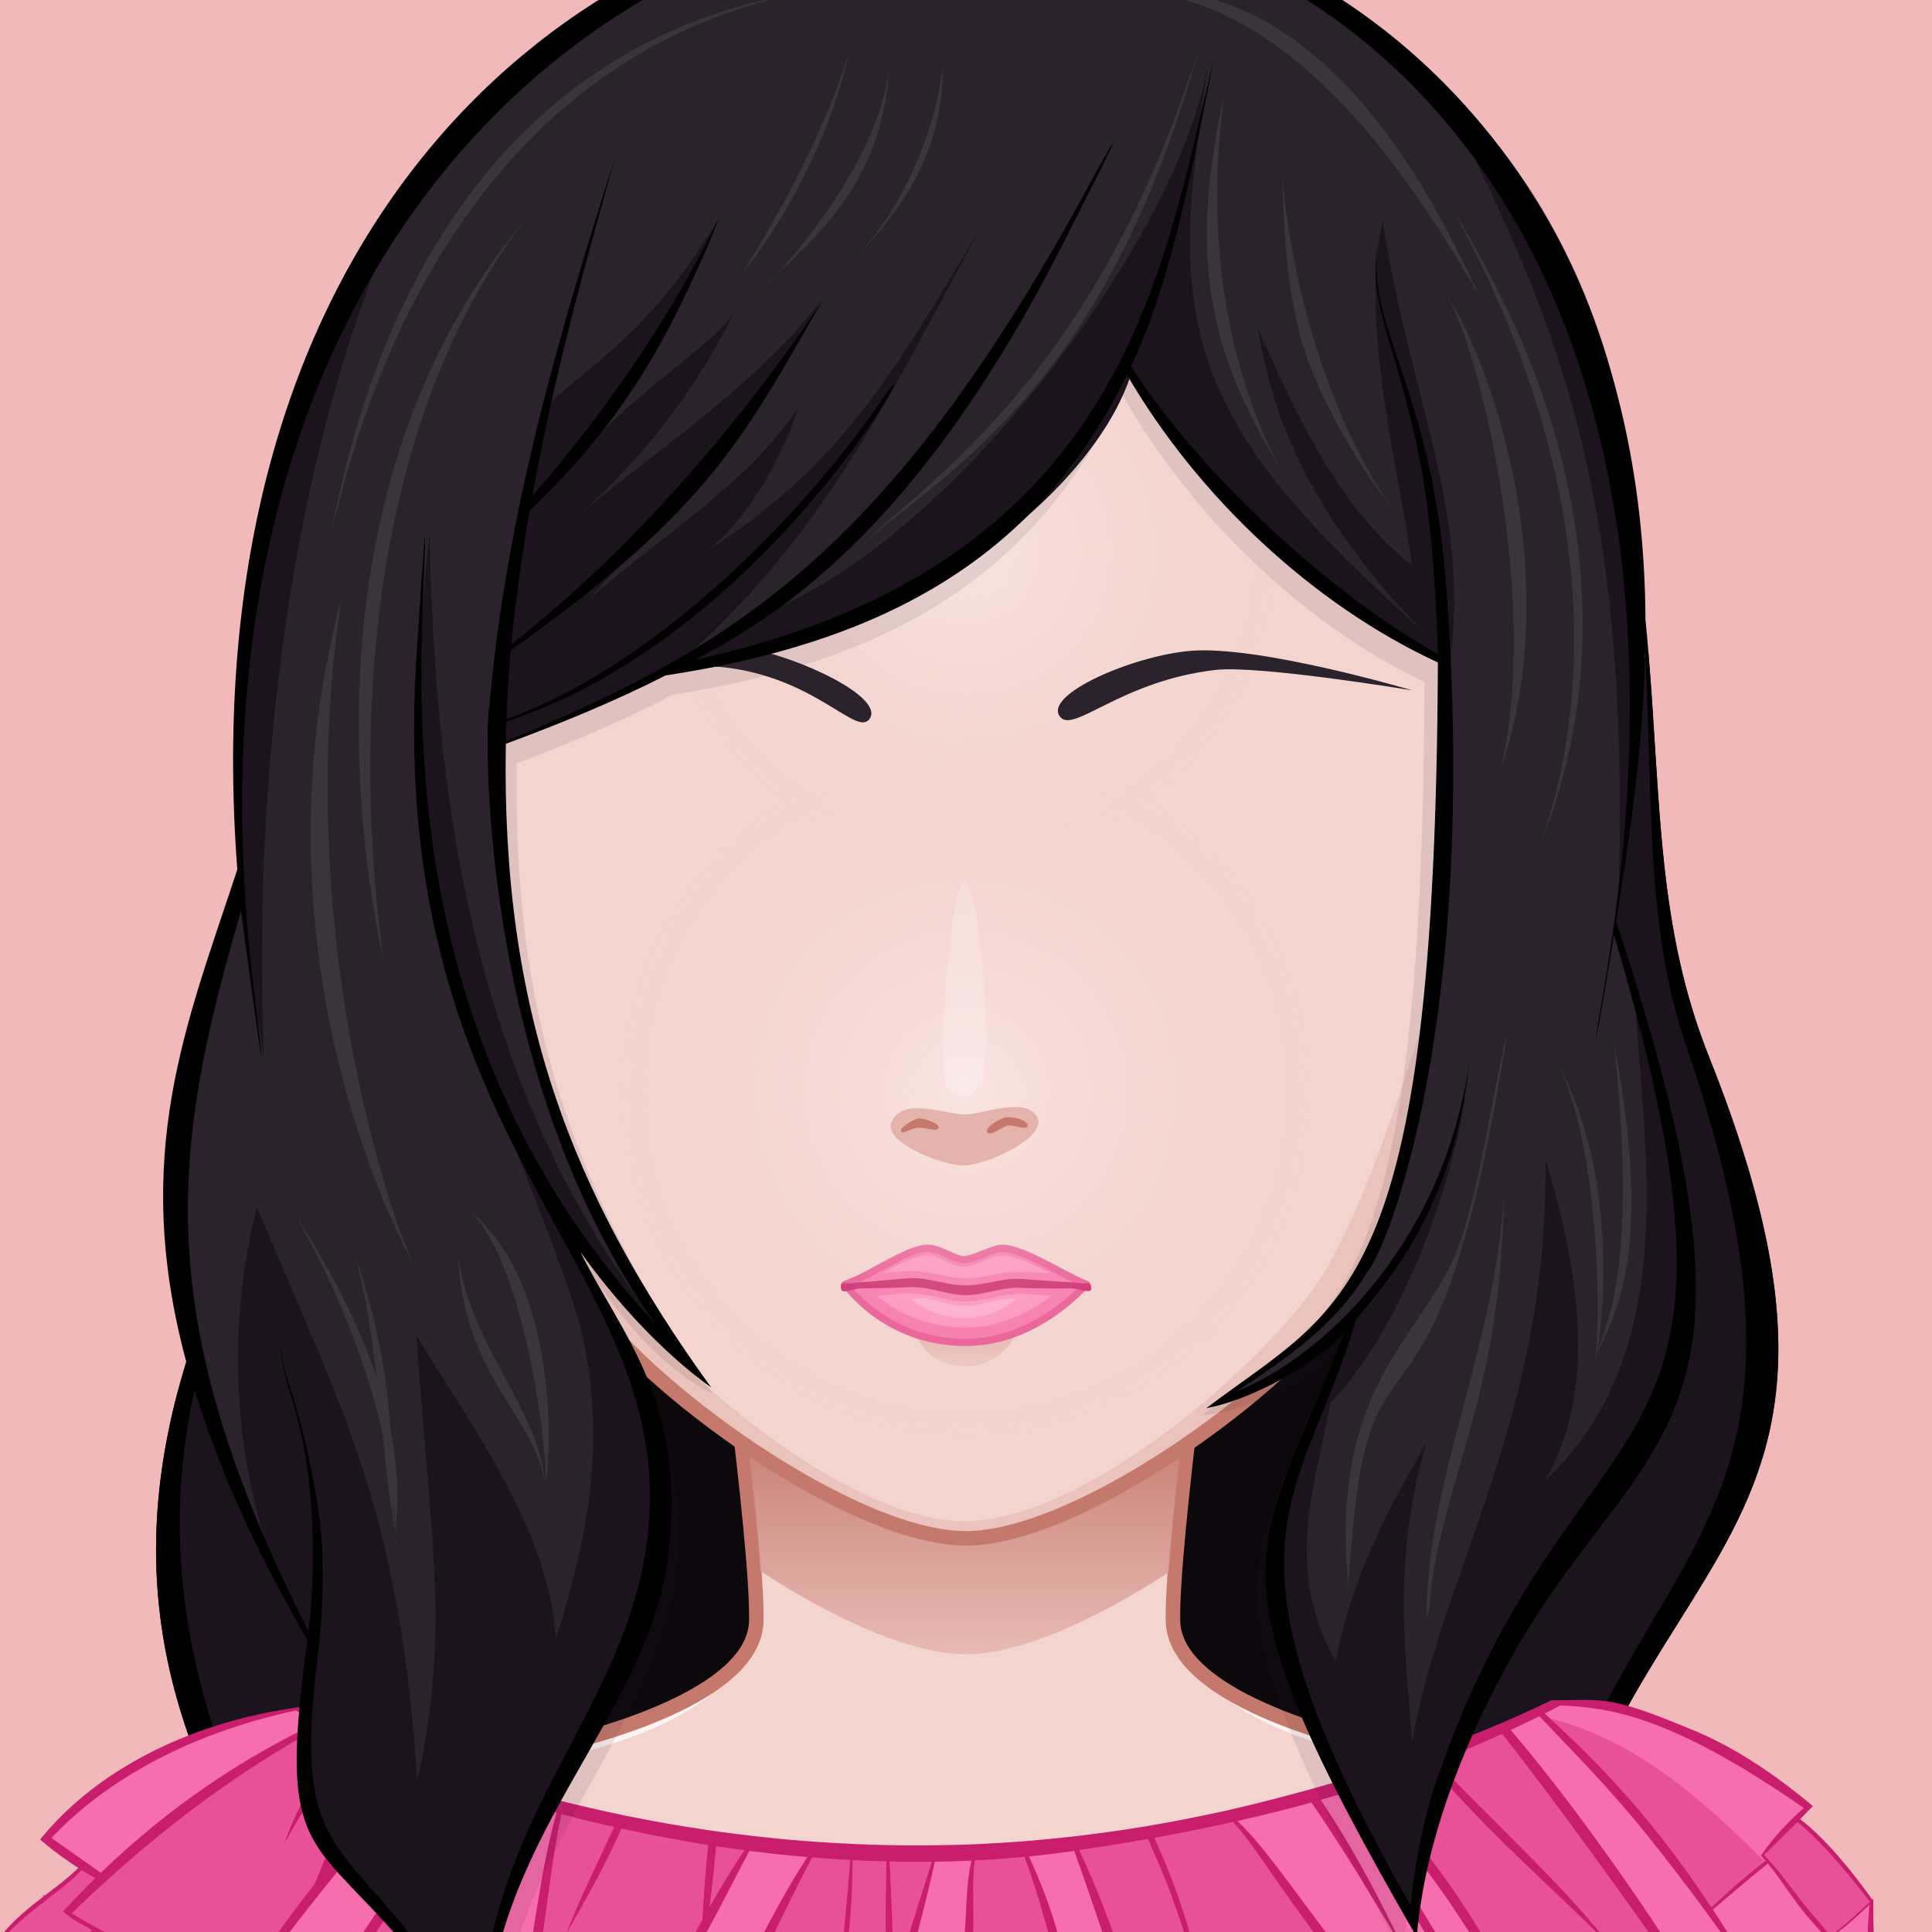 <?xml version="1.0" encoding="UTF-8" standalone="no"?>
<!DOCTYPE svg PUBLIC "-//W3C//DTD SVG 1.1//EN" "http://www.w3.org/Graphics/SVG/1.1/DTD/svg11.dtd">
<svg width="100%" height="100%" viewBox="0 0 3334 3334" version="1.1" xmlns="http://www.w3.org/2000/svg" xmlns:xlink="http://www.w3.org/1999/xlink" xml:space="preserve" xmlns:serif="http://www.serif.com/" style="fill-rule:evenodd;clip-rule:evenodd;">
    <rect x="0" y="0" width="3334" height="3334" fill="#808080" stroke="none"/>
    <g transform="matrix(5.556,0,0,5.556,0,0)">
        <g id="svga-group-wrapper" transform="matrix(3,0,0,3,0,0)">
            <g id="svga-group-backs-single">
                <rect id="SvgjsPath3708" x="-25" y="-25" width="250" height="250" style="fill:rgb(241,185,185);fill-rule:nonzero;"/>
            </g>
            <g id="svga-group-humanwrap-move">
                <g id="svga-group-humanwrap">
                    <g id="svga-group-hair-back-move">
                        <g id="svga-group-hair-back">
                            <path id="SvgjsPath3661" d="M41.279,215.266C41.246,215.222 41.216,215.172 41.184,215.126C45.056,213.708 149.168,222.526 156.215,221.449C156.214,221.557 156.208,221.666 156.208,221.774C156.49,221.71 156.448,221.699 156.462,221.415C156.721,221.383 157.513,221.248 156.489,220.958C159.974,157.491 200.043,167.625 177.018,109.615C171.57,96.079 171.976,83.355 170.661,67.498C168.821,69.295 169.423,78.604 167.172,95.823C184.25,149.349 169.586,147.069 155.669,172.695C151.065,181.162 147.374,189.79 146.578,199.345C123.905,160.137 130.528,161.017 139.597,137.267C138.037,139.468 131.699,144.183 125.888,145.292C140.099,134.495 148.571,134.461 148.868,68.584C135.837,62.554 123.982,51.345 116.668,38.784C107.192,58.434 90.387,66.659 68.918,69.924C63.568,72.644 57.998,74.924 52.368,77.004C51.892,104.683 59.121,123.583 73.628,143.644C68.537,139.999 63.334,133.995 59.668,128.886C64.068,137.697 70.612,144.99 68.828,160.753C66.856,178.066 50.199,189.858 50.199,212.125C33.935,186.737 28.447,197.492 32.22,169.813C26.043,159.007 23.04,151.671 20.54,143.834C19.935,143.829 18.962,143.972 18.407,144.038C11.333,170.695 21.465,190.498 41.279,215.266Z" style="fill:rgb(27,20,28);fill-rule:nonzero;"/>
                            <rect id="SvgjsPath3662" x="52.489" y="97.24" width="90" height="130.607" style="fill:rgb(12,8,12);fill-rule:nonzero;"/>
                            <path id="SvgjsPath3663" d="M156.49,220.958C159.975,157.491 200.044,167.625 177.019,109.615C172.702,98.889 172.061,88.669 171.327,77L170.686,77C171.028,88.384 171.226,98.512 174.569,108.266C195.515,169.666 156.902,157.115 156.226,220.901C151.803,220.299 45.112,213.657 41.184,215.126C27.123,194.459 16.735,174.295 18.901,151.754C18.233,151.16 17.673,150.457 17.142,149.726C12.856,173.588 22.899,192.292 41.279,215.267C41.246,215.223 41.216,215.173 41.184,215.127C45.056,213.709 149.168,222.527 156.215,221.45C156.214,221.558 156.208,221.667 156.208,221.775C156.49,221.711 156.448,221.7 156.462,221.416C156.722,221.383 157.514,221.248 156.49,220.958Z" style="fill-rule:nonzero;"/>
                        </g>
                    </g>
                    <g id="svga-group-humanbody-single">
                        <path id="SvgjsPath2780" d="M190.858,199.866C184.85,189.708 177.384,187.893 171.23,185.93C164.907,183.914 151.884,182.752 144.781,181.33C137.921,179.957 121.628,175.541 121.442,167.842C121.25,159.776 125.733,127.752 125.733,127.752L74.005,127.752C74.005,127.752 78.492,159.775 78.299,167.842C78.115,175.541 61.819,179.957 54.958,181.33C47.854,182.752 34.833,183.914 28.51,185.93C22.354,187.893 14.886,189.707 8.878,199.866C5.234,206.026 2.87,215.999 2.87,226.999L196.87,226.999C196.869,215.999 194.509,206.026 190.858,199.866Z" style="fill:rgb(243,212,207);fill-rule:nonzero;"/>
                        <path id="SvgjsPath2781" d="M121.442,167.843C123.937,178.772 139.607,181.541 147.735,183.168C169.644,187.547 181.507,188.302 190.032,202.707C192.935,207.623 195.491,218.571 195.994,226.86C197.829,227.151 196.525,209.428 190.858,199.866C181.116,183.394 161.769,184.731 144.781,181.331C137.921,179.958 121.628,175.542 121.442,167.843ZM78.558,167.843C78.372,175.542 62.079,179.958 55.219,181.331C38.231,184.731 18.884,183.394 9.142,199.866C3.475,209.429 2.171,227.151 4.006,226.86C4.509,218.571 7.065,207.623 9.968,202.707C18.492,188.302 30.356,187.547 52.265,183.168C60.393,181.541 76.063,178.771 78.558,167.843Z" style="fill:rgb(255,244,243);fill-rule:nonzero;"/>
                        <path id="SvgjsPath2782" d="M51.206,189.513C51.206,189.513 79.847,189.812 84.679,191.398C86.993,192.156 93.051,197.031 93.051,197.031C93.051,197.031 86.495,193.861 84.393,193.273C79.51,191.909 51.206,189.513 51.206,189.513ZM99.795,199.999C101.848,199.958 107.682,196.2 107.682,196.2C107.682,196.2 102.108,198.259 100.34,198.36C98.849,198.446 93.974,197.122 93.974,197.122C93.974,197.122 98.112,200.032 99.795,199.999ZM117.008,192.757C123.758,190.939 146.794,189.527 146.794,189.527C146.794,189.527 123.003,189.011 116.284,191.252C114.032,192.004 108.722,196.412 108.722,196.412C108.722,196.412 114.786,193.354 117.008,192.757Z" style="fill:rgb(228,179,171);fill-rule:nonzero;"/>
                        <path id="SvgjsPath2783" d="M190.858,199.866C181.117,183.395 161.736,184.724 144.781,181.331C137.921,179.958 121.628,175.542 121.442,167.843C121.25,159.777 125.733,127.753 125.733,127.753L74.005,127.753C74.005,127.753 78.492,159.776 78.299,167.843C78.115,175.542 61.819,179.958 54.958,181.331C47.854,182.753 34.833,183.915 28.51,185.931C22.354,187.894 14.886,189.708 8.878,199.867C5.234,206.027 2.87,216 2.87,227L196.87,227C196.869,215.999 194.509,206.026 190.858,199.866Z" style="fill:none;fill-rule:nonzero;stroke:rgb(197,121,109);stroke-width:1.5px;"/>
                    </g>
                    <g id="svga-group-chinshadow-single">
                        <path id="SvgjsPath3628" d="M100.021,171.27C105.628,171.261 113.551,167.643 120.988,162.792C121.473,155.952 122.744,145.451 123.746,137.694C109.774,135.869 89.918,135.909 76.005,137.795C77,145.497 78.254,155.86 78.744,162.672C86.278,167.593 94.344,171.279 100.021,171.27Z" style="fill:url(#_Linear1);fill-rule:nonzero;"/>
                    </g>
                    <g id="svga-group-clothes-single">
                        <path id="SvgjsPath3682" d="M103.441,229.899C85.108,229.899 66.736,229.36 48.446,228.121C33.243,227.09 18.068,225.698 2.869,224.608C2.474,225.17 2.53,223.674 2.511,223.366C2.448,222.347 2.407,221.326 2.403,220.305C2.394,218.247 2.528,216.175 2.977,214.162C3.389,212.319 4.15,210.585 4.799,208.818C4.852,208.674 3.081,207.716 2.799,207.56C3.526,206.288 4.469,205.104 5.396,203.976C3.64,202.849 1.849,201.713 0.15,200.5C2.505,197.685 5.752,195.988 8.264,193.369C7.239,192.706 6.234,192.01 5.279,191.249C5.03,191.051 4.785,190.849 4.54,190.645C4.142,190.315 4.465,190.21 4.756,189.886C5.181,189.387 5.623,188.902 6.081,188.432C7.777,186.69 9.68,185.153 11.707,183.812C16.124,180.893 21.125,178.894 26.275,177.708C27.587,177.405 28.911,177.156 30.243,176.959C30.704,176.879 31.168,176.769 31.594,176.884C32.125,177.028 32.682,177.435 33.18,177.674C35.297,178.695 37.445,179.647 39.622,180.533C44.258,182.421 49.005,184.024 53.816,185.402C74.45,191.31 96.344,192.707 117.544,189.359C128.09,187.694 138.504,184.89 148.531,181.24C151.305,180.229 154.051,179.128 156.75,177.93C157.763,177.481 158.771,177.02 159.77,176.541C160.514,176.185 160.956,176.132 161.781,176.12C163.349,176.099 164.929,176.026 166.487,176.261C168.108,176.504 169.675,177.035 171.206,177.604C177.205,179.828 182.681,182.797 187.546,186.996C187.115,187.454 186.676,187.909 186.223,188.346C188.136,189.803 189.769,191.612 191.285,193.467C192.164,194.544 192.979,195.663 193.802,196.782C194.123,197.22 193.851,198.786 193.869,199.355C193.969,202.416 194.801,205.041 195.904,207.87C196.674,209.843 197.345,211.849 197.665,213.95C198.101,216.809 197.735,219.539 197.419,222.385C197.295,223.499 197.206,224.616 197.11,225.733C197.088,225.989 197.066,226.245 197.039,226.501C196.156,226.501 195.271,226.537 194.389,226.554C189.457,226.644 184.525,226.748 179.594,226.898C166.21,227.303 152.851,228.156 139.462,228.501C132.555,228.679 125.647,228.844 118.747,229.226C113.639,229.509 108.56,229.899 103.441,229.899Z" style="fill:rgb(247,110,174);fill-rule:nonzero;"/>
                        <path id="SvgjsPath3683" d="M77.072,191.553C75.777,193.455 74.598,195.435 73.46,197.431C73.747,195.348 73.956,193.246 74.153,191.145C75.123,191.296 76.092,191.433 77.072,191.553ZM63.583,189.148C61.869,192.848 60.029,196.507 58.584,200.293C60.613,196.746 62.69,193.105 64.344,189.32C67.293,189.974 70.292,190.546 73.32,191.02C73.033,193.597 72.856,196.194 72.707,198.781C71.757,200.464 70.827,202.155 69.867,203.822C66.244,210.088 65.056,214.984 64.205,218.596C62.58,218.445 61.236,218.273 60.505,218.16C55.952,217.456 54.031,216.667 52.754,215.991C53.911,211.731 54.981,207.444 55.743,203.095C56.634,198.028 57.059,192.847 58.127,187.815C59.92,188.301 61.742,188.749 63.583,189.148ZM43.154,182.938C40.432,185.459 38.64,187.646 34.107,193.179C35.532,189.862 37.423,185.735 39.897,181.608C40.966,182.064 42.045,182.513 43.154,182.938ZM187.52,189.909C187.532,189.919 187.548,189.936 187.569,189.958C189.638,191.934 191.826,194.589 193.588,196.889L193.588,196.909C191.953,198.364 190.649,199.732 189.49,200.351C188.816,199.553 188.124,198.763 187.431,197.953C185.987,196.271 184.778,194.371 183.284,192.735C183.205,192.648 183.124,192.552 183.046,192.467C182.907,192.325 182.771,192.182 182.629,192.049C183.354,191.365 184.056,190.67 184.76,189.975C184.876,189.863 184.985,189.748 185.094,189.635C185.432,189.31 185.758,188.977 186.085,188.645C186.55,189.016 187.024,189.443 187.52,189.909ZM173.05,206.446C174.319,208.27 176.307,210.6 178.197,212.731C176.027,213.909 174.564,214.907 173.563,215.584C172.089,213.757 170.307,211.752 167.466,208.328C167.615,208.252 167.764,208.177 167.911,208.099C169.593,207.198 170.751,206.237 172.267,205.247C172.473,205.6 172.719,205.988 173.019,206.398C173.021,206.407 173.029,206.426 173.05,206.446ZM163.229,180.506C168.12,185.307 172.355,190.168 177.185,197.477C178.384,196.338 179.623,195.234 180.898,194.162C181.486,193.671 182.09,193.189 182.712,192.725C176.162,186.246 169.389,180.17 160.488,177.921C161.277,178.646 162.18,179.49 163.229,180.506ZM148.026,182.634C154.165,190.031 163.418,197.867 166.911,201.748C162.872,196.127 154.568,188.626 148.699,182.378C151.017,181.493 153.284,180.542 155.522,179.518C161.606,187.218 169.696,198.611 173.513,204.069C173.02,204.315 172.573,204.555 172.146,204.8C172.116,204.821 172.089,204.837 172.06,204.858C170.653,205.706 169.466,206.645 167.358,207.815C167.287,207.852 167.21,207.891 167.14,207.93C167.07,207.968 167.011,207.995 166.952,208.026C165.471,208.794 163.973,209.269 162.299,209.63C161.508,209.791 160.707,209.964 159.914,210.183C156.52,205.695 153.857,200.656 150.701,196.014C148.682,193.036 146.327,190.232 144.444,187.18C143.909,186.305 143.386,185.383 142.811,184.491C144.574,183.909 146.317,183.29 148.026,182.634ZM118.851,190.394C120.74,194.749 121.512,196.29 124.533,206.322C124.038,203.84 123.602,201.358 122.84,198.943C121.918,196.044 121.058,193.665 119.516,190.281C122.285,189.775 125.008,189.235 127.669,188.637C130.076,191.327 131.952,194.72 137.31,201.795C140.031,205.344 142.744,208.909 145.049,212.702C143.883,213.319 142.665,213.843 141.395,214.156C122.772,219.642 129.828,217.636 121.385,219.197C121.237,219.223 121.038,219.254 120.82,219.282C120.237,216.391 119.307,212.731 117.388,206.53C115.081,199.103 113.22,194.693 111.737,191.544C114.148,191.192 116.515,190.812 118.851,190.394ZM106.074,192.247C107.793,197.031 109.12,201.946 110.109,206.939C110.745,210.21 111.29,213.491 111.862,216.761C112.109,218.178 112.339,219.615 112.654,221.032C107.724,221.85 102.43,221.109 99.123,221.062C99.193,218.779 99.174,218.255 99.312,216.914C99.618,213.872 99.796,210.801 100.114,207.748C100.431,204.57 100.828,201.397 100.785,198.201C100.756,196.328 100.698,194.453 100.924,192.62C102.649,192.535 104.372,192.409 106.074,192.247ZM96.463,192.752C95.145,197.013 93.73,201.254 92.492,205.542C92.472,201.263 92.345,196.993 92.106,192.723C93.562,192.761 95.017,192.771 96.463,192.752ZM88.019,192.571C87.623,197.783 87.03,202.965 86.694,208.185C87.891,201.329 88.287,197.211 88.266,192.592C89.436,192.647 90.602,192.696 91.771,192.712C91.641,197.753 91.671,202.802 91.85,207.841L91.85,207.851C90.385,213.29 90.078,217.066 90.009,220.347C87.208,220.851 84.346,221.088 81.497,221.25C75.627,221.583 73.509,221.078 71.273,220.897C71.42,220.393 71.589,219.891 71.757,219.384C71.798,219.262 71.847,219.128 71.886,219.005C73.677,213.718 76.033,208.362 77.457,205.53C81.082,198.361 82.773,194.691 84.099,192.302C85.406,192.421 86.713,192.504 88.019,192.571ZM52.101,186.085C51.26,189.08 50.33,193.446 47.687,201.453C46.549,204.885 45.47,208.3 44.55,211.799C44.332,212.635 44.223,213.501 44.174,214.376C42.185,213.596 40.235,212.75 38.285,211.876C37.067,211.295 36.048,210.789 35.197,210.354C35.147,210.326 35.088,210.296 35.038,210.267C34.078,209.775 33.327,209.356 32.712,209.033C34.909,205.893 37.364,202.357 39.482,199.258C42.699,194.57 45.47,189.578 48.915,185.052C49.963,185.4 51.022,185.754 52.101,186.085ZM33.762,211.515C31.901,213.672 30.505,216.83 28.991,219.929C26.545,219.14 24.08,218.398 21.646,217.572C21.813,217.275 21.981,216.992 22.151,216.695C22.349,216.355 22.547,216.003 22.744,215.64C22.754,215.613 22.764,215.584 22.785,215.556C23.981,213.368 25.19,210.963 26.448,209.212C27.744,209.839 29.168,210.383 30.605,210.811C30.842,210.877 31.089,210.943 31.328,211.01C31.396,210.906 31.476,210.801 31.546,210.697C31.872,210.24 32.198,209.764 32.536,209.28C32.991,209.565 33.475,209.87 33.98,210.183C34.179,210.307 34.396,210.45 34.653,210.591C34.415,210.82 34.178,211.056 33.962,211.305C33.889,211.37 33.83,211.447 33.762,211.515ZM35.532,179.629C33.049,183.187 30.792,186.953 29.397,190.946C31.495,187.179 33.86,183.576 36.019,179.857C37.127,180.39 38.266,180.903 39.425,181.399C37.384,184.375 35.237,188.388 32.565,195.082C29.921,198.401 27.428,201.862 25.27,205.506C21.687,204.297 16.481,202.461 15.789,202.203C14.214,201.69 12.076,200.673 10.197,199.675C10.107,199.627 10.029,199.579 9.938,199.542C8.979,199.02 8.108,198.516 7.436,198.088C8.535,197.023 9.643,195.975 10.772,194.959C10.94,194.798 11.117,194.637 11.295,194.484C17.918,188.493 24.994,183.233 33.456,178.592C34.126,178.944 34.82,179.288 35.532,179.629ZM3.257,202.271C3.137,202.195 3.009,202.109 2.89,202.034C2.068,201.504 1.247,200.988 0.455,200.521C1.821,199.02 3.435,197.774 4.949,196.603C4.979,196.577 5.019,196.556 5.049,196.518C6.336,195.539 7.552,194.598 8.453,193.608C8.919,193.895 9.393,194.178 9.859,194.454C8.82,195.473 7.78,196.539 6.761,197.641C6.672,197.727 6.592,197.814 6.513,197.908C6.711,198.079 6.919,198.24 7.127,198.393C7.434,198.63 7.761,198.84 8.087,199.021C8.571,199.278 9.047,199.554 9.513,199.838C8.008,200.941 6.603,202.385 5.444,203.767C4.732,203.27 3.998,202.768 3.257,202.271ZM3.108,207.55C3.811,206.54 4.663,205.38 5.602,204.23C5.672,204.153 5.731,204.08 5.79,204.001C7.007,202.547 8.373,201.11 9.79,199.998C10.799,200.598 11.809,201.204 12.906,201.699C14.65,202.47 16.421,203.154 18.232,203.781C20.429,204.544 22.725,205.312 25.05,205.865C24.715,206.446 24.389,207.025 24.071,207.615C24.033,207.673 24.003,207.728 23.972,207.785C24.09,207.862 24.209,207.947 24.329,208.025C24.892,208.395 25.516,208.746 26.179,209.079C24.883,210.725 23.635,213.045 22.428,215.44C18.776,214.27 15.124,213.072 11.601,211.599C9.719,210.771 7.84,209.983 6.018,209.032C5.92,208.985 5.573,208.803 5.088,208.555C5.326,207.615 5.503,206.664 5.602,205.694C5.414,206.625 5.137,207.528 4.831,208.423C4.336,208.156 3.722,207.852 3.108,207.55Z" style="fill:rgb(232,80,151);fill-rule:nonzero;"/>
                        <path id="SvgjsPath3684" d="M194.201,202.214C193.972,200.617 193.934,198.99 193.944,197.364L193.944,196.832C193.944,196.822 193.954,196.822 193.954,196.822C193.944,196.746 193.944,196.67 193.954,196.594C193.913,196.622 193.874,196.651 193.845,196.679C193.775,196.584 193.704,196.489 193.636,196.385C191.993,194.093 189.974,191.601 188.015,189.747C188.044,189.727 188.074,189.708 188.105,189.699C188.074,189.708 188.034,189.718 188.004,189.738C187.449,189.216 186.904,188.748 186.373,188.339C186.658,188.064 186.936,187.778 187.192,187.493C187.37,187.322 187.531,187.162 187.687,186.989C187.568,186.884 187.449,186.791 187.332,186.686C183.807,183.785 180.025,181.169 175.791,179.332C167.765,175.978 166.575,175.938 162.559,176.014C161.973,176.014 161.33,176.035 160.598,176.035C160.301,176.177 159.994,176.328 159.688,176.471C159.519,176.548 159.352,176.632 159.183,176.719C159.024,176.785 158.866,176.862 158.698,176.937C157.719,177.394 156.719,177.84 155.69,178.289C155.402,178.403 155.124,178.525 154.836,178.648C152.611,179.589 150.275,180.514 147.801,181.398C147.601,181.472 147.405,181.548 147.197,181.617C145.545,182.207 143.833,182.786 142.06,183.347C141.904,183.404 141.745,183.451 141.586,183.498C140.693,183.784 139.775,184.06 138.843,184.335C138.711,184.373 138.588,184.411 138.457,184.45C137.637,184.697 136.792,184.934 135.943,185.173C135.625,185.267 135.299,185.352 134.972,185.439C133.379,185.876 131.733,186.303 130.055,186.722C129.014,186.977 127.967,187.227 126.913,187.464C126.818,187.483 126.718,187.511 126.61,187.531C124.064,188.09 121.501,188.594 118.93,189.031C118.72,189.07 118.509,189.098 118.303,189.136C115.899,189.528 113.473,189.867 111.047,190.143C110.931,190.156 110.813,190.173 110.692,190.181C109.06,190.365 107.42,190.514 105.773,190.649C105.676,190.657 105.585,190.668 105.488,190.668C104.071,190.772 102.656,190.858 101.231,190.924C101.161,190.924 101.103,190.933 101.035,190.933C99.738,190.993 98.45,191.029 97.154,191.037C97.093,191.049 97.036,191.049 96.975,191.037C96.598,191.049 96.222,191.058 95.846,191.058C94.55,191.067 93.274,191.058 91.997,191.028L91.818,191.028C90.611,191.002 89.422,190.963 88.245,190.906C88.205,190.906 88.166,190.906 88.126,190.897C87.097,190.858 86.077,190.793 85.059,190.723C84.95,190.723 84.84,190.714 84.731,190.704L84.722,190.704C82.593,190.56 80.506,190.374 78.458,190.134C78.337,190.125 78.21,190.116 78.091,190.097C76.816,189.955 75.548,189.793 74.3,189.621C74.032,189.584 73.766,189.545 73.498,189.505C70.53,189.069 67.649,188.565 64.887,188.005C64.651,187.957 64.402,187.901 64.166,187.852C62.186,187.444 60.275,186.998 58.414,186.531C58.277,186.493 58.137,186.465 57.999,186.427C56.237,185.979 54.525,185.514 52.882,185.029C52.732,184.992 52.594,184.945 52.446,184.906C51.506,184.631 50.586,184.345 49.684,184.06C49.537,184.013 49.388,183.964 49.249,183.915C47.617,183.393 46.042,182.859 44.548,182.318C44.38,182.253 44.212,182.196 44.043,182.128C42.787,181.673 41.568,181.206 40.411,180.749C40.273,180.692 40.134,180.635 39.995,180.578C38.748,180.075 37.57,179.571 36.451,179.087C36.313,179.021 36.175,178.961 36.046,178.903C35.452,178.638 34.887,178.372 34.334,178.114C34.165,178.041 33.996,177.964 33.839,177.88C33.107,177.534 32.413,177.194 31.76,176.861C31.651,176.803 31.543,176.744 31.435,176.688C31.028,176.737 30.622,176.792 30.227,176.861C19.042,178.516 10.036,183.526 4.68,189.82C4.492,190.029 4.315,190.239 4.157,190.448C4.335,190.61 4.532,190.771 4.731,190.932C5.72,191.76 6.889,192.597 8.106,193.386C7.194,194.321 5.948,195.24 4.622,196.259C4.533,196.21 4.464,196.182 4.444,196.182C4.404,196.182 4.454,196.259 4.523,196.335C3.019,197.485 1.425,198.77 0.148,200.348C0.099,200.404 0.049,200.461 -0,200.518C0.089,200.576 0.177,200.641 0.277,200.71C0.98,201.164 1.802,201.717 2.673,202.297C2.782,202.372 2.89,202.45 3.009,202.515C3.731,203.01 4.492,203.513 5.246,203.998C4.345,205.092 3.602,206.13 3.098,206.909C2.988,207.071 2.89,207.232 2.791,207.384C2.74,207.451 2.702,207.526 2.662,207.594C2.761,207.652 2.859,207.718 2.959,207.765C3.573,208.135 4.176,208.507 4.69,208.821C4.315,209.837 3.908,210.844 3.542,211.884C2.078,215.791 2.176,220.43 2.502,224.682C2.502,224.74 2.513,224.787 2.523,224.844L2.978,224.844C2.969,224.801 2.969,224.757 2.969,224.714C20.776,225.964 51.184,228.91 72.38,229.428C124.806,230.693 98.807,229.589 137.515,228.649C171.446,227.81 161.242,227.229 196.722,226.612C196.852,226.601 196.991,226.601 197.129,226.601C197.129,226.538 197.138,226.47 197.148,226.402C197.316,224.558 197.435,222.703 197.712,220.859C199.12,211.467 194.934,207.283 194.201,202.214ZM187.52,189.909C187.532,189.919 187.548,189.936 187.569,189.958C189.638,191.934 191.826,194.589 193.588,196.889L193.588,196.909C191.953,198.364 190.649,199.732 189.49,200.351C188.816,199.553 188.124,198.763 187.431,197.953C185.987,196.271 184.778,194.371 183.284,192.735C183.205,192.648 183.124,192.552 183.046,192.467C182.907,192.325 182.771,192.182 182.629,192.049C183.354,191.365 184.056,190.67 184.76,189.975C184.876,189.863 184.985,189.748 185.094,189.635C185.432,189.31 185.758,188.977 186.085,188.645C186.55,189.016 187.024,189.443 187.52,189.909ZM182.253,206.986C183.474,208.098 185.065,209.698 186.332,211.238C184.471,212.837 182.769,214.489 180.61,214.994C180.007,214.252 179.374,213.501 178.741,212.759C178.67,212.683 178.613,212.616 178.551,212.541C176.591,210.267 174.632,208.099 173.317,206.426C173.306,206.416 173.296,206.407 173.296,206.399C172.94,205.951 172.635,205.533 172.389,205.171C172.793,204.904 173.229,204.628 173.712,204.353C174.158,204.991 174.545,205.542 174.852,205.981C174.88,206.038 174.921,206.093 174.961,206.142C175.149,206.065 175.337,205.997 175.517,205.941C175.536,205.933 175.566,205.933 175.583,205.924C177.88,205.199 179.386,204.429 180.722,203.557C180.789,203.516 180.86,203.469 180.92,203.42C180.878,203.356 180.847,203.298 180.809,203.243C179.604,201.235 178.454,199.399 177.335,197.697C178.614,196.623 179.89,195.539 181.167,194.453C181.779,193.951 182.403,193.437 183.035,192.932C184.514,194.74 185.728,196.813 187.254,198.562C187.848,199.237 188.441,199.902 189.024,200.568C189.045,200.588 189.054,200.607 189.074,200.617C189.589,201.204 190.095,201.785 190.578,202.384C187.907,204.039 185.011,205.276 182.264,206.844C182.238,206.874 182.196,206.891 182.157,206.912C182.184,206.939 182.215,206.97 182.253,206.986ZM173.05,206.446C174.319,208.27 176.307,210.6 178.197,212.731C176.027,213.909 174.564,214.907 173.563,215.584C172.089,213.757 170.307,211.752 167.466,208.328C167.615,208.252 167.764,208.177 167.911,208.099C169.593,207.198 170.751,206.237 172.267,205.247C172.473,205.6 172.719,205.988 173.019,206.398C173.021,206.407 173.029,206.426 173.05,206.446ZM161.537,176.569C166.458,176.787 172.781,177.48 186.759,187.188C186.459,187.437 186.164,187.704 185.877,187.988C185.78,188.064 185.678,188.161 185.589,188.265C185.233,188.596 184.887,188.95 184.562,189.309C184.453,189.414 184.352,189.53 184.265,189.634C183.618,190.344 183.017,191.098 182.461,191.897C182.402,191.971 182.351,192.038 182.315,192.117C182.351,192.154 182.392,192.2 182.431,192.238C182.561,192.383 182.68,192.513 182.797,192.657C182.144,193.141 181.513,193.647 180.898,194.161C179.623,195.233 178.384,196.338 177.185,197.476C172.355,190.167 168.12,185.306 163.229,180.505C161.923,179.24 160.836,178.232 159.925,177.405C160.47,177.13 161.003,176.852 161.537,176.569ZM159.38,177.681C162.132,180.628 166.101,184.528 170.179,189.556C172.406,192.305 174.555,195.129 176.664,197.983C176.7,198.041 176.739,198.097 176.778,198.154C178.056,199.884 179.323,201.624 180.582,203.364C178.572,204.451 176.759,205.257 175.412,205.761C175.356,205.647 175.297,205.522 175.224,205.408C174.997,204.999 174.721,204.523 174.394,203.991C174.358,203.917 174.306,203.83 174.247,203.745C170.873,198.201 162.974,186.753 156.4,179.115C157.401,178.649 158.391,178.174 159.38,177.681ZM148.026,182.634C154.165,190.031 163.418,197.867 166.911,201.748C162.872,196.127 154.568,188.626 148.699,182.378C151.017,181.493 153.284,180.542 155.522,179.518C161.606,187.218 169.696,198.611 173.513,204.069C173.02,204.315 172.573,204.555 172.146,204.8C172.116,204.821 172.089,204.837 172.06,204.858C170.653,205.706 169.466,206.645 167.358,207.815C167.287,207.852 167.21,207.891 167.14,207.93C167.07,207.968 167.011,207.995 166.952,208.026C165.471,208.794 163.973,209.269 162.299,209.63C161.508,209.791 160.707,209.964 159.914,210.183C156.52,205.695 153.857,200.656 150.701,196.014C148.682,193.036 146.327,190.232 144.444,187.18C143.909,186.305 143.386,185.383 142.811,184.491C144.574,183.909 146.317,183.29 148.026,182.634ZM142.24,184.67C142.862,185.858 143.427,187.075 144.051,188.188C145.723,191.213 148.079,194.009 150.029,196.879C153.086,201.405 155.868,206.18 159.519,210.296C159.55,210.344 159.588,210.383 159.628,210.42C159.757,210.392 159.895,210.363 160.033,210.344C161.825,210.031 163.718,210.154 167.259,208.434C168.882,210.612 170.988,213.36 173.069,215.916C173.099,215.963 173.136,216.01 173.177,216.059C173.536,216.506 173.888,216.945 174.237,217.373C172.198,218.226 169.486,218.94 165.181,219.426C164.17,218.121 163.043,216.924 161.933,215.717C160.557,214.233 159.132,212.75 157.886,211.152C157.531,210.678 157.183,210.203 156.847,209.709C156.828,209.679 156.808,209.652 156.788,209.612C156.707,209.631 156.63,209.661 156.55,209.688C155.967,209.879 155.391,210.098 154.828,210.326C150.641,203.317 142.156,189.509 141.714,188.75C141.051,187.639 140.397,186.525 139.674,185.479C140.537,185.222 141.385,184.955 142.24,184.67ZM135.783,186.618C139.247,191.668 142.374,196.926 145.503,202.166C141.714,194.187 139.19,190.031 136.733,186.343C137.552,186.115 138.369,185.877 139.181,185.63C139.842,186.743 140.414,187.913 141.007,189.072C141.997,191.02 149.76,203.848 151.115,205.865C152.203,207.424 153.343,208.945 154.46,210.475C151.749,211.599 149.176,213.015 146.453,214.138C146.234,213.633 146.007,213.15 145.761,212.674C145.722,212.576 145.67,212.483 145.612,212.388C143.079,207.375 140.011,203.648 138.138,201.203C133.122,194.597 130.805,191.098 128.11,188.531C130.717,187.952 133.268,187.313 135.783,186.618ZM118.851,190.394C120.74,194.749 121.512,196.29 124.533,206.322C124.038,203.84 123.602,201.358 122.84,198.943C121.918,196.044 121.058,193.665 119.516,190.281C122.285,189.775 125.008,189.235 127.669,188.637C130.076,191.327 131.952,194.72 137.31,201.795C140.031,205.344 142.744,208.909 145.049,212.702C143.883,213.319 142.665,213.843 141.395,214.156C122.772,219.642 129.828,217.636 121.385,219.197C121.237,219.223 121.038,219.254 120.82,219.282C120.237,216.391 119.307,212.731 117.388,206.53C115.081,199.103 113.22,194.693 111.737,191.544C114.148,191.192 116.515,190.812 118.851,190.394ZM111.06,191.648C111.11,191.641 111.168,191.631 111.219,191.621C114.495,200.797 117.463,210.049 120.037,219.417C120.067,219.463 120.077,219.522 120.089,219.578C120.344,220.481 120.592,221.392 120.84,222.307C118.572,222.81 116.306,223.038 113.891,222.944C113.842,222.944 113.682,222.935 113.455,222.935C113.347,222.334 113.248,221.728 113.169,221.118C113.159,221.063 113.159,221.005 113.148,220.948C112.952,219.378 112.822,217.799 112.643,216.25C112.289,212.95 111.712,209.661 111.032,206.408C109.824,200.579 108.554,196.556 106.527,192.201C108.052,192.049 109.565,191.868 111.06,191.648ZM106.074,192.247C107.793,197.031 109.12,201.946 110.109,206.939C110.745,210.21 111.29,213.491 111.862,216.761C112.109,218.178 112.339,219.615 112.654,221.032C107.724,221.85 102.43,221.109 99.123,221.062C99.193,218.779 99.174,218.255 99.312,216.914C99.618,213.872 99.796,210.801 100.114,207.748C100.431,204.57 100.828,201.397 100.785,198.201C100.756,196.328 100.698,194.453 100.924,192.62C102.649,192.535 104.372,192.409 106.074,192.247ZM100.567,192.63C100.102,194.786 100.066,197.031 99.946,199.248C99.748,202.679 99.203,206.102 98.916,209.524C98.638,212.93 98.312,216.318 98.411,219.738C98.411,219.804 98.431,220.319 98.45,221.051L98.45,221.125C98.471,221.601 98.492,222.153 98.511,222.743C95.847,222.952 93.168,222.801 90.493,222.751C90.563,222.011 90.631,221.25 90.711,220.46C90.721,220.376 90.721,220.299 90.73,220.213C90.988,217.686 91.304,214.869 92.008,211.56C92.146,210.876 92.315,210.173 92.492,209.441L92.492,209.42C92.621,208.927 92.75,208.422 92.888,207.899C94.254,202.85 95.68,197.839 96.787,192.744C98.055,192.734 99.313,192.697 100.567,192.63ZM96.463,192.752C95.145,197.013 93.73,201.254 92.492,205.542C92.472,201.263 92.345,196.993 92.106,192.723C93.562,192.761 95.017,192.771 96.463,192.752ZM88.019,192.571C87.623,197.783 87.03,202.965 86.694,208.185C87.891,201.329 88.287,197.211 88.266,192.592C89.436,192.647 90.602,192.696 91.771,192.712C91.641,197.753 91.671,202.802 91.85,207.841L91.85,207.851C90.385,213.29 90.078,217.066 90.009,220.347C87.208,220.851 84.346,221.088 81.497,221.25C75.627,221.583 73.509,221.078 71.273,220.897C71.42,220.393 71.589,219.891 71.757,219.384C71.798,219.262 71.847,219.128 71.886,219.005C73.677,213.718 76.033,208.362 77.457,205.53C81.082,198.361 82.773,194.691 84.099,192.302C85.406,192.421 86.713,192.504 88.019,192.571ZM83.596,192.269C81.902,194.768 79.727,198.715 76.173,205.723C73.994,210.022 72.214,214.424 71.046,218.998C68.918,218.977 66.641,218.826 64.7,218.644C66.343,213.377 68.363,208.451 70.947,203.962C71.54,202.935 72.074,201.985 72.559,201.109L73.043,200.245C75.241,196.231 76.399,193.798 77.597,191.631C79.587,191.877 81.587,192.097 83.596,192.269ZM77.072,191.553C75.777,193.455 74.598,195.435 73.46,197.431C73.747,195.348 73.956,193.246 74.153,191.145C75.123,191.296 76.092,191.433 77.072,191.553ZM63.583,189.148C61.869,192.848 60.029,196.507 58.584,200.293C60.613,196.746 62.69,193.105 64.344,189.32C67.293,189.974 70.292,190.546 73.32,191.02C73.033,193.597 72.856,196.194 72.707,198.781C71.757,200.464 70.827,202.155 69.867,203.822C66.244,210.088 65.056,214.984 64.205,218.596C62.58,218.445 61.236,218.273 60.505,218.16C55.952,217.456 54.031,216.667 52.754,215.991C53.911,211.731 54.981,207.444 55.743,203.095C56.634,198.028 57.059,192.847 58.127,187.815C59.92,188.301 61.742,188.749 63.583,189.148ZM57.624,187.686C56.209,192.648 55.614,197.803 54.695,202.919C53.932,207.179 53.032,211.428 52.171,215.669C52.151,215.737 52.141,215.802 52.131,215.869C51.972,216.639 51.814,217.409 51.666,218.179C50.676,217.875 49.676,217.583 48.676,217.285C48.616,217.267 46.628,216.715 44.697,216.181C44.766,215.668 44.825,215.241 44.875,214.85C44.885,214.785 44.895,214.717 44.904,214.651C45.222,212.445 45.637,211.161 48.716,201.768C49.904,198.153 51.17,194.5 51.803,190.754C52.06,189.252 52.279,187.731 52.594,186.237C54.239,186.743 55.921,187.229 57.624,187.686ZM52.101,186.085C51.26,189.08 50.33,193.446 47.687,201.453C46.549,204.885 45.47,208.3 44.55,211.799C44.332,212.635 44.223,213.501 44.174,214.376C42.185,213.596 40.235,212.75 38.285,211.876C37.067,211.295 36.048,210.789 35.197,210.354C35.147,210.326 35.088,210.296 35.038,210.267C34.078,209.775 33.327,209.356 32.712,209.033C34.909,205.893 37.364,202.357 39.482,199.258C42.699,194.57 45.47,189.578 48.915,185.052C49.963,185.4 51.022,185.754 52.101,186.085ZM33.762,211.515C31.901,213.672 30.505,216.83 28.991,219.929C26.545,219.14 24.08,218.398 21.646,217.572C21.813,217.275 21.981,216.992 22.151,216.695C22.349,216.355 22.547,216.003 22.744,215.64C22.754,215.613 22.764,215.584 22.785,215.556C23.981,213.368 25.19,210.963 26.448,209.212C27.744,209.839 29.168,210.383 30.605,210.811C30.842,210.877 31.089,210.943 31.328,211.01C31.396,210.906 31.476,210.801 31.546,210.697C31.872,210.24 32.198,209.764 32.536,209.28C32.991,209.565 33.475,209.87 33.98,210.183C34.179,210.307 34.396,210.45 34.653,210.591C34.415,210.82 34.178,211.056 33.962,211.305C33.889,211.37 33.83,211.447 33.762,211.515ZM48.399,184.868C44.677,189.139 41.768,193.969 38.542,198.667C37.058,200.826 34.434,204.764 31.97,208.632C31.932,208.71 31.881,208.784 31.832,208.85C31.485,209.404 31.149,209.945 30.812,210.476C29.397,210.04 27.971,209.518 26.654,208.928C26.566,208.889 26.486,208.85 26.397,208.814C25.706,208.501 25.061,208.177 24.457,207.834C24.842,207.226 25.249,206.618 25.654,206.009C25.724,205.915 25.793,205.811 25.872,205.706C27.584,203.185 29.426,200.722 31.315,198.307C31.751,197.744 32.196,197.184 32.643,196.624C33.375,195.691 34.126,194.769 34.878,193.849C40.383,187.106 41.58,185.451 43.737,183.168C45.252,183.757 46.806,184.327 48.399,184.868ZM43.154,182.938C40.432,185.459 38.64,187.646 34.107,193.179C35.532,189.862 37.423,185.735 39.897,181.608C40.966,182.064 42.045,182.513 43.154,182.938ZM35.532,179.629C33.049,183.187 30.792,186.953 29.397,190.946C31.495,187.179 33.86,183.576 36.019,179.857C37.127,180.39 38.266,180.903 39.425,181.399C37.384,184.375 35.237,188.388 32.565,195.082C29.921,198.401 27.428,201.862 25.27,205.506C21.687,204.297 16.481,202.461 15.789,202.203C14.214,201.69 12.076,200.673 10.197,199.675C10.107,199.627 10.029,199.579 9.938,199.542C8.979,199.02 8.108,198.516 7.436,198.088C8.535,197.023 9.643,195.975 10.772,194.959C10.94,194.798 11.117,194.637 11.295,194.484C17.918,188.493 24.994,183.233 33.456,178.592C34.126,178.944 34.82,179.288 35.532,179.629ZM5.326,190.289C10.591,184.689 19.034,179.573 30.633,177.093C31.376,177.511 32.137,177.919 32.92,178.318C25.022,182.054 17.548,187.047 10.432,193.895C9.997,193.582 9.532,193.256 9.066,192.923C8.968,192.858 8.859,192.78 8.759,192.713C7.552,191.858 6.335,191.004 5.326,190.289ZM4.475,196.232C4.504,196.251 4.534,196.281 4.564,196.299C4.564,196.299 4.554,196.309 4.543,196.318C4.523,196.281 4.503,196.251 4.475,196.232ZM3.257,202.271C3.137,202.195 3.009,202.109 2.89,202.034C2.068,201.504 1.247,200.988 0.455,200.521C1.821,199.02 3.435,197.774 4.949,196.603C4.979,196.577 5.019,196.556 5.049,196.518C6.336,195.539 7.552,194.598 8.453,193.608C8.919,193.895 9.393,194.178 9.859,194.454C8.82,195.473 7.78,196.539 6.761,197.641C6.672,197.727 6.592,197.814 6.513,197.908C6.711,198.079 6.919,198.24 7.127,198.393C7.434,198.63 7.761,198.84 8.087,199.021C8.571,199.278 9.047,199.554 9.513,199.838C8.008,200.941 6.603,202.385 5.444,203.767C4.732,203.27 3.998,202.768 3.257,202.271ZM3.108,207.55C3.811,206.54 4.663,205.38 5.602,204.23C5.672,204.153 5.731,204.08 5.79,204.001C7.007,202.547 8.373,201.11 9.79,199.998C10.799,200.598 11.809,201.204 12.906,201.699C14.65,202.47 16.421,203.154 18.232,203.781C20.429,204.544 22.725,205.312 25.05,205.865C24.715,206.446 24.389,207.025 24.071,207.615C24.033,207.673 24.003,207.728 23.972,207.785C24.09,207.862 24.209,207.947 24.329,208.025C24.892,208.395 25.516,208.746 26.179,209.079C24.883,210.725 23.635,213.045 22.428,215.44C18.776,214.27 15.124,213.072 11.601,211.599C9.719,210.771 7.84,209.983 6.018,209.032C5.92,208.985 5.573,208.803 5.088,208.555C5.326,207.615 5.503,206.664 5.602,205.694C5.414,206.625 5.137,207.528 4.831,208.423C4.336,208.156 3.722,207.852 3.108,207.55ZM180.986,226.366C177.383,226.403 172.898,226.586 167.565,226.785C160.697,227.052 152.403,227.354 142.751,227.49C136.668,227.574 129.826,227.878 122.057,228.181C112.743,228.535 102.075,228.885 89.723,228.828C83.518,228.81 76.885,228.677 69.789,228.4C61.465,228.068 52.497,227.536 42.828,226.707C35.88,226.119 30.941,225.749 27.259,225.519C17.944,224.945 9.058,225.094 2.971,224.71L2.971,224.699C2.903,222.428 2.852,220.156 3.03,217.9C3.129,214.811 4.238,211.939 4.98,208.991C5.574,209.353 5.98,209.609 6.019,209.628C7.801,210.684 9.741,211.521 11.661,212.291C15.154,213.689 18.708,214.696 22.369,215.554C22.201,215.896 22.033,216.238 21.866,216.581C21.837,216.637 21.648,217.006 21.421,217.492C21.391,217.54 21.361,217.596 21.331,217.654C21.401,217.691 21.47,217.72 21.539,217.748C22.787,218.281 24.054,218.746 25.37,219.166C26.548,219.488 27.725,219.812 28.903,220.116C28.993,220.147 29.081,220.164 29.17,220.182C29.211,220.125 29.241,220.078 29.271,220.021C30.974,216.989 32.329,213.812 34.091,211.569C34.139,211.502 34.189,211.425 34.259,211.36C34.436,211.123 34.634,210.903 34.843,210.694C35.395,211.007 36.059,211.35 36.811,211.712C36.821,211.712 36.832,211.722 36.85,211.722C38.85,212.691 41.453,213.755 44.165,214.622C44.135,215.088 44.125,215.554 44.105,216.018C44.105,216.123 44.095,216.238 44.095,216.353C44.274,216.42 44.462,216.484 44.65,216.542C46.926,217.283 49.261,217.91 51.597,218.51C51.745,218.548 51.884,218.586 52.033,218.626C52.062,218.53 52.092,218.425 52.122,218.319C52.31,217.634 52.498,216.942 52.685,216.247C53.972,217.121 55.595,218.045 60.397,218.777C61.593,218.956 62.822,219.128 64.058,219.252C64.206,219.271 64.354,219.28 64.493,219.3C66.631,219.499 68.799,219.585 70.927,219.451C70.808,219.917 70.709,220.383 70.599,220.849C70.59,220.896 70.58,220.945 70.57,221.001C70.778,221.02 70.995,221.06 71.214,221.086C72.519,221.296 73.827,221.599 75.143,221.781C77.855,222.188 84.447,221.97 89.999,220.631C89.98,221.353 89.98,222.057 89.97,222.741L89.97,222.836C90.137,222.855 90.316,222.863 90.484,222.873C93.168,223.102 95.869,223.302 98.521,222.978C98.699,222.959 98.877,222.931 99.066,222.903L99.066,222.694C99.095,222.121 99.114,221.62 99.114,221.19C99.895,221.275 100.687,221.436 101.451,221.551C103.083,221.818 108.307,222.208 112.69,221.218C112.811,221.79 112.952,222.36 113.11,222.92C113.138,223.015 113.159,223.102 113.184,223.186L113.505,223.207C113.871,223.234 114.137,223.254 114.208,223.264C116.443,223.463 118.71,223.197 120.917,222.635L121.374,222.513C121.363,222.409 121.345,222.303 121.323,222.199C121.194,221.333 121.046,220.469 120.867,219.508C121.234,219.479 121.552,219.47 121.768,219.45C129.944,218.641 125.805,219.299 133.755,217.271C139.741,215.75 142.901,214.42 145.226,213.002C145.493,213.44 145.742,213.878 145.997,214.315C146.016,214.363 146.048,214.419 146.077,214.467C146.234,214.419 146.383,214.363 146.543,214.315C149.343,213.345 151.946,211.946 154.618,210.692C154.727,210.645 154.846,210.587 154.954,210.54C155.499,210.283 156.055,210.036 156.618,209.798C157.914,212.07 159.735,214.058 161.547,216.047C162.568,217.149 163.775,218.252 164.675,219.478C164.745,219.575 164.814,219.669 164.873,219.764C165.04,219.754 165.2,219.743 165.357,219.735C168.504,219.528 171.504,218.927 174.393,217.558C174.563,217.474 174.732,217.386 174.9,217.302C174.858,217.243 174.819,217.187 174.78,217.14C174.431,216.674 174.087,216.215 173.71,215.76C176.061,214.439 176.554,214.02 178.393,212.946C179.056,213.688 179.7,214.402 180.303,215.049C180.343,215.114 180.402,215.171 180.46,215.228C180.562,215.218 180.671,215.201 180.768,215.181C182.955,214.725 184.669,213.033 186.44,211.368C186.5,211.321 186.549,211.263 186.608,211.207C186.58,211.17 186.549,211.123 186.508,211.084C185.31,209.553 183.717,208.013 182.371,206.93C185.369,205.436 187.885,204.589 190.695,202.526C190.803,202.452 190.912,202.364 191.022,202.279C190.991,202.242 190.96,202.193 190.933,202.154C190.496,201.575 190.032,201.005 189.558,200.434C190.685,199.912 191.951,198.684 193.556,197.191C193.377,199.007 193.278,200.825 193.474,202.62C194.099,208.137 197.693,209.669 196.852,221.172C196.722,222.923 196.743,224.663 196.732,226.402C191.488,226.366 186.232,226.31 180.986,226.366Z" style="fill:rgb(201,29,110);fill-rule:nonzero;"/>
                    </g>
                    <g id="svga-group-head">
                        <g id="svga-group-faceshape-wrap">
                            <g id="svga-group-faceshape-single">
                                <path id="SvgjsPath3625" d="M158.785,76.762L158.78,76.762C158.768,76.815 148.063,121.135 139.861,133.712C133.409,143.607 111.695,159.252 100.021,159.27C88.35,159.29 66.584,143.711 60.103,133.837C51.861,121.285 41.017,77 41.005,76.946L41.004,76.946C39.706,72.035 39.01,66.88 39.002,61.564C38.949,28.09 66.155,0.919 99.773,0.867C133.394,0.815 160.686,27.9 160.737,61.374C160.746,66.69 160.068,71.846 158.785,76.762Z" style="fill:rgb(243,212,207);fill-rule:nonzero;"/>
                                <path id="SvgjsPath3626" d="M125.766,6.622C144.87,16.87 157.841,36.977 157.805,60.098C157.796,65.414 157.101,70.569 155.802,75.48L155.801,75.48C155.789,75.533 144.945,119.819 136.702,132.371C130.756,141.432 112.147,157.492 99.869,157.492C87.59,157.492 68.983,141.431 63.036,132.371C54.794,119.819 43.95,75.534 43.938,75.48L43.937,75.48C42.639,70.569 41.943,65.414 41.935,60.098C41.898,36.977 54.87,16.87 73.972,6.622C53.277,16.324 38.963,37.28 39.001,61.564C39.009,66.88 39.705,72.035 41.003,76.946L41.004,76.946C41.016,76.999 51.86,121.285 60.102,133.837C64.518,140.565 76.024,149.932 86.602,155.219C86.073,154.993 85.54,154.753 85.003,154.502C90.411,157.377 95.667,159.265 99.716,159.27C99.765,159.27 99.819,159.265 99.868,159.265C99.917,159.265 99.971,159.27 100.02,159.27C104.069,159.265 109.325,157.377 114.734,154.502C114.196,154.755 113.663,154.993 113.133,155.22C123.71,149.933 135.218,140.565 139.634,133.837C147.876,121.285 158.721,77 158.732,76.946L158.734,76.946C160.032,72.035 160.728,66.88 160.736,61.564C160.775,37.28 146.462,16.324 125.766,6.622Z" style="fill:rgb(235,195,189);fill-rule:nonzero;"/>
                                <path id="SvgjsPath3627" d="M158.785,76.762L158.78,76.762C158.768,76.815 148.063,121.135 139.861,133.712C133.409,143.607 111.695,159.252 100.021,159.27C88.35,159.29 66.584,143.711 60.103,133.837C51.861,121.285 41.017,77 41.005,76.946L41.004,76.946C39.706,72.035 39.01,66.88 39.002,61.564C38.949,28.09 66.155,0.919 99.773,0.867C133.394,0.815 160.686,27.9 160.737,61.374C160.746,66.69 160.068,71.846 158.785,76.762Z" style="fill:none;fill-rule:nonzero;stroke:rgb(197,121,109);stroke-width:1.5px;"/>
                            </g>
                        </g>
                        <g id="svga-group-mouth-single-move">
                            <g id="svga-group-mouth-single">
                                <path id="SvgjsPath3637" d="M100.002,141.435C95.844,141.435 94.869,138.203 94.869,138.203L105.136,138.203C105.136,138.202 103.659,141.435 100.002,141.435Z" style="fill:url(#_Linear2);fill-rule:nonzero;"/>
                                <path id="SvgjsPath3641" d="M87.536,132.96C90.292,132.009 93.775,129.335 95.968,129.237C97.101,129.186 98.319,130.107 99.542,130.403C100.393,130.61 102.806,129.247 103.672,129.237C105.944,129.215 109.998,132.008 112.441,132.96C112.576,133.015 112.441,132.96 112.441,132.96C112.441,132.96 107.385,138.981 99.989,138.981C91.618,138.98 87.536,132.96 87.536,132.96C87.536,132.96 87.399,133.01 87.536,132.96Z" style="fill:rgb(247,113,169);fill-rule:nonzero;stroke:rgb(232,83,145);stroke-width:0.75px;"/>
                                <path id="SvgjsPath3642" d="M112.808,132.902C112.621,132.826 112.202,132.874 112.055,132.881C111.751,132.897 111.509,132.764 110.841,132.752C110.099,132.74 106.896,132.484 105.838,132.414C103.709,132.271 102.014,133.08 99.99,133.08C97.965,133.08 96.122,132.197 93.994,132.34C92.937,132.412 89.881,132.735 89.137,132.752C88.474,132.771 88.214,132.885 87.906,132.872C87.763,132.865 87.311,132.822 87.135,132.922C86.988,133.008 87.045,133.481 87.162,133.605C87.447,133.903 88.559,133.372 89.121,133.385C89.898,133.402 92.964,133.335 94.038,133.264C96.119,133.122 97.974,134.085 99.99,134.085C102.006,134.085 103.715,133.196 105.796,133.336C106.867,133.408 110.077,133.4 110.856,133.385C111.419,133.371 112.62,133.834 112.908,133.605C113.043,133.495 112.972,132.969 112.808,132.902Z" style="fill:rgb(201,32,102);fill-rule:nonzero;"/>
                                <path id="SvgjsPath3643" d="M99.989,137.439C96.619,137.439 93.344,136.285 90.748,134.133C92.055,134.061 93.4,133.856 94.709,133.914C96.322,133.984 97.853,134.619 99.465,134.727C101.207,134.843 102.823,134.239 104.529,134.032C105.951,133.861 107.46,134.091 108.886,134.143C106.335,136.101 103.244,137.439 99.989,137.439ZM104.78,131.682C106.093,131.602 107.441,131.77 108.754,131.823C107.324,131.111 105.801,130.27 104.205,130.016C102.831,129.798 101.495,130.898 100.16,131.12C98.654,131.37 97.47,129.97 96,129.97C94.408,130.04 92.802,131.069 91.424,131.775C92.706,131.699 94.024,131.512 95.308,131.634C96.88,131.781 98.402,132.348 99.99,132.348C101.612,132.348 103.161,131.78 104.78,131.682Z" style="fill:rgb(255,142,189);fill-rule:nonzero;"/>
                                <path id="SvgjsPath3644" d="M99.941,136.486C97.912,136.486 95.934,135.785 94.234,134.485C94.614,134.448 94.998,134.419 95.367,134.419C95.484,134.419 95.601,134.422 95.718,134.428C96.327,134.461 96.927,134.636 97.564,134.822C98.182,135 98.82,135.185 99.487,135.241C99.619,135.253 99.751,135.257 99.882,135.257C100.701,135.257 101.478,135.053 102.23,134.858C102.707,134.732 103.158,134.613 103.622,134.545C103.875,134.505 104.149,134.487 104.459,134.487C104.727,134.487 105.003,134.501 105.277,134.521C103.862,135.572 102.03,136.486 99.941,136.486Z" style="fill:rgb(255,168,204);fill-rule:nonzero;"/>
                            </g>
                        </g>
                        <g id="svga-group-facehighlight-single">
                            <path id="SvgjsPath2772" d="M140.204,113.007C140.239,135.282 122.209,153.372 99.931,153.403C77.657,153.439 59.57,135.41 59.535,113.131C59.501,90.857 77.53,72.77 99.808,72.735C122.083,72.701 140.171,90.73 140.204,113.007Z" style="fill:url(#_Radial3);fill-rule:nonzero;"/>
                            <path id="SvgjsPath2776" d="M135,55.999C135,75.328 119.329,90.999 100,90.999C80.671,90.999 65,75.328 65,55.999C65,36.67 80.671,20.999 100,20.999C119.329,20.999 135,36.67 135,55.999Z" style="fill:url(#_Radial4);fill-rule:nonzero;"/>
                        </g>
                        <g id="svga-group-eyebrows-left-move">
                            <g id="svga-group-eyebrows-left-rotate">
                                <g id="svga-group-eyebrows-left">
                                    <path id="SvgjsPath2797" d="M74.799,69.068C70.374,68.593 53.547,72.782 53.547,72.782C53.547,72.782 70.336,66.042 77.304,67.115C82.492,67.913 91.701,72.192 90.01,74.454C88.649,76.275 84.408,70.1 74.799,69.068Z" style="fill:rgb(42,35,43);fill-rule:nonzero;"/>
                                </g>
                            </g>
                        </g>
                        <g id="svga-group-eyebrows-right-move">
                            <g id="svga-group-eyebrows-right-rotate">
                                <g id="svga-group-eyebrows-right">
                                    <path id="SvgjsPath2798" d="M109.731,74.187C108.018,71.895 117.323,67.877 123.277,67.383C130.394,66.793 146.191,71.468 146.191,71.468C146.191,71.468 130.291,68.84 125.814,69.362C115.998,70.506 111.11,76.031 109.731,74.187Z" style="fill:rgb(42,35,43);fill-rule:nonzero;"/>
                                </g>
                            </g>
                        </g>
                        <g id="svga-group-nose-single-move">
                            <g id="svga-group-nose-single">
                                <path id="SvgjsPath3648" d="M92.281,116.235C91.536,118.298 97.309,120.524 99.499,120.661C101.873,120.808 108.523,117.762 107.395,115.67C106.21,113.473 101.765,115.384 99.848,115.384C97.94,115.384 93.276,113.479 92.281,116.235Z" style="fill:rgb(228,179,171);fill-rule:nonzero;"/>
                                <path id="SvgjsPath3649" d="M102.207,117.221C101.964,116.699 103.401,115.888 103.955,115.728C104.732,115.502 106.46,115.966 106.393,116.559C106.333,117.08 104.79,116.39 104.288,116.537C103.767,116.687 102.435,117.712 102.207,117.221ZM95.214,116.742C95.92,116.742 96.967,117.199 97.159,116.799C97.388,116.32 95.599,115.734 95.073,115.799C94.639,115.851 93.082,116.757 93.296,117.137C93.496,117.49 94.284,116.742 95.214,116.742Z" style="fill:rgb(197,121,109);fill-rule:nonzero;"/>
                                <path id="SvgjsPath3650" d="M99.857,113.479C100.526,113.479 101.664,112.842 101.835,111.579C102.589,106.004 101.314,91.333 99.857,91.333C98.492,91.333 97.349,106.357 97.702,111.579C97.789,112.86 99.099,113.479 99.857,113.479" style="fill:white;fill-opacity:0.2;fill-rule:nonzero;"/>
                            </g>
                        </g>
                        <g id="svga-group-hair-front">
                            <path id="SvgjsPath3665" d="M51.396,214.38C35.673,189.275 30.075,199.47 33.724,171.923C28.515,162.512 24.349,153.153 21.533,143.099C15.935,121.618 21.665,107.834 26.675,92.151C21.889,26.813 59.341,-9.001 100.71,-9.001C132.99,-9.001 167.87,14.469 168.181,66.22C167.667,75.679 166.249,91.563 165.178,98.385C182.947,153.414 167.679,149.034 154.108,174.742C150.427,181.71 146.096,192.009 145.189,202.315C126.529,169.069 128.229,163.99 134.513,148.925C142.017,130.94 139.06,144.855 124.483,146.503C138.046,136.013 147.2,136.041 147.486,70.68C147.487,70.641 147.465,70.605 147.432,70.589C135.08,64.708 123.395,53.583 116.176,40.829C116.158,40.798 116.129,40.779 116.094,40.779L116.091,40.779C116.054,40.78 116.021,40.802 116.006,40.836C107.671,58.623 93.38,68.21 69.67,71.92C65.041,74.337 59.932,76.586 53.566,79.005C53.529,79.019 53.503,79.056 53.503,79.097C53.075,104.755 58.969,122.978 73.83,144.29C66.745,141.036 61.084,131.579 61.084,131.579C60.729,131.579 63.568,136.544 63.746,136.86C83.555,172.154 51.627,183.483 51.396,214.38Z" style="fill:rgb(42,35,43);fill-opacity:0.1;fill-rule:nonzero;"/>
                            <path id="SvgjsPath3666" d="M50.101,212.286C33.924,187.181 28.164,197.376 31.919,169.829C26.559,160.418 22.272,151.059 19.376,141.005C13.616,119.524 19.511,105.74 24.666,90.057C19.741,24.72 58.275,-11.095 100.841,-11.095C134.051,-11.095 169.94,12.375 170.26,64.126C169.733,73.585 168.276,89.469 167.171,96.291C185.454,151.32 169.744,146.94 155.781,172.648C151.992,179.616 147.539,189.915 146.606,200.221C127.404,166.975 129.155,161.896 135.622,146.831C143.34,128.846 138.575,142.715 125.301,145.608C139.255,135.118 148.674,133.947 148.969,68.586C148.97,68.547 148.947,68.511 148.911,68.495C136.202,62.614 124.182,51.489 116.755,38.735C116.737,38.704 116.704,38.685 116.669,38.685L116.665,38.685C116.628,38.686 116.595,38.708 116.579,38.742C108.002,56.529 93.298,66.116 68.904,69.826C64.14,72.243 58.884,74.492 52.335,76.911C52.296,76.925 52.271,76.962 52.27,77.003C51.829,102.66 57.894,121.884 73.184,143.196C65.862,137.777 60.071,129.485 60.071,129.485C59.705,129.485 62.627,134.45 62.809,134.766C83.189,170.061 50.338,181.39 50.101,212.286Z" style="fill:rgb(42,35,43);fill-rule:nonzero;"/>
                            <path id="SvgjsPath3667" d="M27.34,109.853C26.589,102.124 14.664,52.402 44.121,15.991C30.129,43.148 26.056,79.801 27.34,109.853ZM167.521,94.041C171.935,63.609 173.13,30.978 148.078,7.301C160.453,31.492 169.091,49.191 167.521,94.041ZM143.14,22.856C140.758,33.945 144.851,48.508 146.192,58.569C139.202,52.934 135.036,45 130.23,33.973C131.285,40.201 133.715,51.401 147.202,65.236C125.404,45.768 120.727,35.945 124.288,12.781C124.09,13.658 123.899,14.486 123.715,15.271C124.192,12.729 124.628,9.983 125,7C121.799,25 97.883,57.049 77.939,63.902C74.929,66.915 72.202,67.056 68.946,69.819C96.177,65.667 113.342,50.113 117.024,38.953C124.46,51.191 137.955,62.499 150.191,68.284C152.039,52.092 146.191,42.142 143.14,22.856ZM101.536,23.569C92.536,38.569 87.182,48.069 73.182,57.069C77.727,53.432 80.869,47.402 82.713,42.142C77.203,50.297 68.565,55.381 61,62C68.516,53.732 78.645,42.142 85.036,31.069C78.594,39.651 68.223,46.406 59,54.069C66.256,48.04 72,40.402 76,32.402C73.225,36.102 68.138,38.861 62,45C70.972,33.034 71.88,27.516 74.419,22.595C68.203,33.069 62.764,36.701 56.625,41.89C52.404,59.592 52.164,67.278 51.369,77.003C51.33,77.472 68.482,70.04 68.904,69.826C68.918,69.824 68.932,69.821 68.946,69.819C84.938,56.249 91.502,42.094 101.536,23.569ZM60,137C62.788,148.151 61.226,158.095 57.536,169.735C57.048,158.974 49.061,147.929 43.119,138.273C44.483,158.999 46.685,168.637 43.202,184.402C41.336,155.805 35.369,146.133 26.619,124.985C23.092,138.378 23.96,155.851 31.918,169.829C28.163,197.376 33.923,187.181 50.1,212.286C50.338,181.39 83.188,170.06 62.807,134.766C62.624,134.45 59.703,129.485 60.069,129.485C60.069,129.485 65.861,137.777 73.182,143.196C50.949,118.985 45.119,88.485 44.482,55.485C39.495,95.233 54,117 60,137ZM169.126,101.456C169.991,118.384 174.565,139.625 159.869,153.403C165.869,143.403 163,130 160,120C160.376,146.762 149.188,162.834 146.191,180.402C145.735,172.316 143.887,162.543 147.664,149.387C144.001,155.789 139.869,163.235 138.276,172.11C133.035,162.283 135.909,154.844 137.743,145.276C145.521,137.086 150.9,121.437 152.037,111.382C151.102,119.648 145.75,132.085 139.559,137.279C139.558,137.288 139.023,139.088 138.435,141.061C138.479,140.728 138.521,140.393 138.56,140.053C129.632,161.063 125.215,163.184 146.606,200.219C147.451,190.862 151.33,180.831 155.781,172.646C169.236,147.874 184.401,150.477 169.126,101.456Z" style="fill:rgb(27,20,28);fill-rule:nonzero;"/>
                            <path id="SvgjsPath3668" d="M155.339,79.777C159.608,62.363 153.044,35.562 149.675,30.333C154.928,38.481 161.974,60.465 155.339,79.777ZM159.441,87.699C159.899,85.336 173.536,58.964 150.447,21.785C171.332,59.802 159.905,85.303 159.441,87.699ZM34.086,55.382C35.086,54.935 41.447,8.123 82.515,-0.706C39.446,6.883 35.086,54.937 34.086,55.382ZM39.756,99.767C39.732,98.764 31.604,52.384 54.447,22.663C27.996,53.967 39.732,98.767 39.756,99.767ZM43.013,131.156C41.585,129.259 29.907,97.839 35.342,62.022C25.286,99.584 42.261,130.156 43.013,131.156ZM153.395,30.807C152.395,30.512 140.338,-4.21 115.548,-0.786C137.232,-2.015 152.395,30.509 153.395,30.807ZM132.763,48.797C132.763,48.797 123.344,34.026 126.759,9.715C123.607,24.555 123.938,34.813 132.763,48.797ZM135.424,37.302C137.992,44.462 143.528,52.19 144.45,52.801C143.449,52.138 134.79,39.46 132.766,18.574C132.946,24.843 133.284,31.334 135.424,37.302ZM88.142,57.415C96.135,49.645 113.978,42.012 124.115,5.041C113.238,39.193 96.597,49.196 88.142,57.415ZM88.167,27.009C95.158,20.332 97.661,13.487 97.574,7.063C96.858,13.51 93.367,22.043 88.167,27.009ZM78.146,30.338C78.523,30.325 79.479,29.201 79.749,28.965C87.726,22.006 91.374,16.384 92.137,6.729C90.966,17.738 79.148,30.304 78.146,30.338ZM76.803,28.359C76.803,28.359 85.033,18.697 87.989,5.051C84.859,15.938 76.803,28.359 76.803,28.359ZM56.403,153.735C56.984,152.735 58.328,133.461 48.783,125.495C54.788,131.589 56.983,152.734 56.403,153.735ZM56.42,153.725C55.96,145.96 48.87,139.807 47.43,130.078C47.966,142.486 55.625,146.906 56.42,153.725ZM41.095,160.402C40.136,158.161 44.818,147.874 30.782,126.119C42.215,146.698 40.633,159.322 41.095,160.402ZM41.115,159.081C39.929,154.702 42.021,145.333 36.79,130.092C39.524,140.203 39.581,153.409 41.115,159.081ZM150.024,131.289C145.916,139.363 137.501,144.956 139.686,165.064C139.485,163.211 139.846,161.123 139.991,159.274C141.948,134.321 148.663,153.545 156.037,107.032C154.253,114.17 152.895,125.648 150.024,131.289ZM147.729,167.729C148.1,166.273 148.074,164.632 148.332,163.143C150.514,150.529 155.323,143.762 155.743,123.399C154.781,139.88 147.521,153.505 147.729,167.729ZM165.107,141.027C165.576,137.899 171.932,133.085 167.103,108.082C169.849,133.741 165.568,137.951 165.107,141.027ZM165.108,141.058C165.546,140.058 168.217,123.13 161.457,110.442C166.176,120.715 165.547,140.058 165.108,141.058Z" style="fill:rgb(58,53,58);fill-rule:nonzero;"/>
                            <path id="SvgjsPath3669" d="M18.901,151.753C19.149,149.179 19.55,146.576 20.139,143.936C22.639,151.774 25.642,159.01 31.819,169.816C28.046,197.495 33.935,187.238 50.199,212.626C50.199,190.359 67.257,178.068 69.229,160.756C71.013,144.992 64.47,138.397 60.069,129.586C63.735,134.694 68.538,140.002 73.629,143.647C59.122,123.585 51.894,104.686 52.369,77.007C57.999,74.927 63.569,72.647 68.919,69.927C90.388,66.661 107.193,58.437 116.669,38.787C123.983,51.349 135.838,62.557 148.869,68.587C148.571,134.463 139.099,135 124.889,145.796C130.7,144.687 137.64,140.067 139.2,137.866C130.132,161.616 124.007,161.338 146.679,200.546C147.475,190.99 151.265,181.163 155.869,172.696C169.786,147.07 185.61,150.412 167.319,95.406C168.863,85.867 170.146,76.72 170.319,67.576C170.494,70.821 170.595,73.953 170.686,77.001L171.327,77.001C171.07,72.915 170.802,68.654 170.359,64.126C169.702,-42.282 14.894,-38.053 24.569,90.026C19.342,105.939 13.506,119.51 19.279,140.976C18.353,143.978 17.653,146.885 17.142,149.725C17.674,150.456 18.233,151.159 18.901,151.753ZM24.959,94.285C25.054,95.285 28.679,121.939 26.279,102.415C8.536,-41.931 192.536,-51.931 166.139,101.896C164.345,112.35 165.371,107.445 167.1,96.776C184.359,155.026 163.35,142.339 148.78,184.146C147.41,188.085 146.44,193.146 146.04,197.276C124.417,159.187 134.833,155.743 140.4,136.576C146.999,129.284 151.015,120.705 152.11,110.056C149.519,128.045 137.726,140.106 127.929,144.116C133.045,140.745 138.367,137.141 141.53,131.726C143.564,129.59 153.292,105.553 149.65,59.696C147.977,39.555 141.213,33.589 142.719,25.036C141.323,31.753 145.148,36.293 147.429,50.116C148.484,56.574 148.86,65.963 148.86,67.686C137.937,61.721 123.95,48.796 117.1,37.896C121.561,28.751 123.882,14.821 125.7,6.026C120.284,28.114 116.487,58.541 71.94,68.326C79.172,64.373 94.927,56.083 111.19,22.966C111.21,22.956 111.219,22.946 111.219,22.926C119.93,5.831 111.821,20.892 111.129,22.126C111.116,22.1 111.119,22.023 111.119,22.136C90.963,58.229 74.732,67.469 52.369,76.736C52.379,76.056 52.389,75.376 52.419,74.696C79.9,65.755 97.037,33.022 91.489,41.116C82.612,54.136 67.334,69.131 52.429,74.456C52.446,73.456 52.612,70.136 52.889,67.316C72.104,53.672 76.337,46.478 83.779,33.516C84.335,32.537 84.816,31.703 85.233,30.99C80.75,37.814 68.93,54.19 52.939,66.715C53.379,62.095 54.039,57.495 54.829,52.925C55.75,51.707 63.663,45.373 70.149,32.185C73.243,25.936 74.419,22.595 74.419,22.595C73.548,24.173 68.384,35.999 55.109,51.375C57.299,39.237 60.297,28.299 63.679,16.345C57.923,34.24 52.322,53.617 50.669,73.145C50.181,74.145 49.253,111.132 67.904,137.114C39.134,106.164 43.838,68.127 44.019,55.395C43.929,55.395 43.269,65.745 43.219,66.445C39.352,117.86 68.816,130.298 67.219,157.055C66.047,176.603 49.872,187.477 49.729,210.945C37.092,188.989 29.92,195.395 32.879,171.645C32.956,170.645 34.013,163.392 32.959,156.315C31.263,145.059 28.838,141.817 29.193,139.455C28.924,140.883 29.544,142.341 30.61,146.155C32.519,152.823 32.773,161.859 31.94,168.885C15.417,136.337 17.729,119.042 24.959,94.285Z" style="fill-rule:nonzero;"/>
                        </g>
                        <g id="svga-group-glasses-single-move">
                        </g>
                    </g>
                </g>
            </g>
        </g>
    </g>
    <defs>
        <linearGradient id="_Linear1" x1="0" y1="0" x2="1" y2="0" gradientUnits="userSpaceOnUse" gradientTransform="matrix(2.13817e-15,-34.919,34.919,2.13817e-15,99.98,171.27)"><stop offset="0" style="stop-color:rgb(228,179,171);stop-opacity:0.8"/><stop offset="0.7" style="stop-color:rgb(197,121,109);stop-opacity:1"/><stop offset="1" style="stop-color:rgb(197,121,109);stop-opacity:1"/></linearGradient>
        <linearGradient id="_Linear2" x1="0" y1="0" x2="1" y2="0" gradientUnits="userSpaceOnUse" gradientTransform="matrix(1.83697e-16,-3,3,1.83697e-16,100,141)"><stop offset="0" style="stop-color:rgb(235,195,189);stop-opacity:1"/><stop offset="0.1" style="stop-color:rgb(235,195,189);stop-opacity:1"/><stop offset="1" style="stop-color:rgb(228,179,171);stop-opacity:1"/></linearGradient>
        <radialGradient id="_Radial3" cx="0" cy="0" r="1" gradientUnits="userSpaceOnUse" gradientTransform="matrix(40,0,0,40,100,113)"><stop offset="0" style="stop-color:rgb(255,244,243);stop-opacity:0.5"/><stop offset="0.9" style="stop-color:rgb(243,212,207);stop-opacity:0"/><stop offset="1" style="stop-color:rgb(243,212,207);stop-opacity:0"/></radialGradient>
        <radialGradient id="_Radial4" cx="0" cy="0" r="1" gradientUnits="userSpaceOnUse" gradientTransform="matrix(36,0,0,36,100,57)"><stop offset="0" style="stop-color:rgb(255,244,243);stop-opacity:0.5"/><stop offset="0.9" style="stop-color:rgb(243,212,207);stop-opacity:0"/><stop offset="1" style="stop-color:rgb(243,212,207);stop-opacity:0"/></radialGradient>
    </defs>
</svg>
